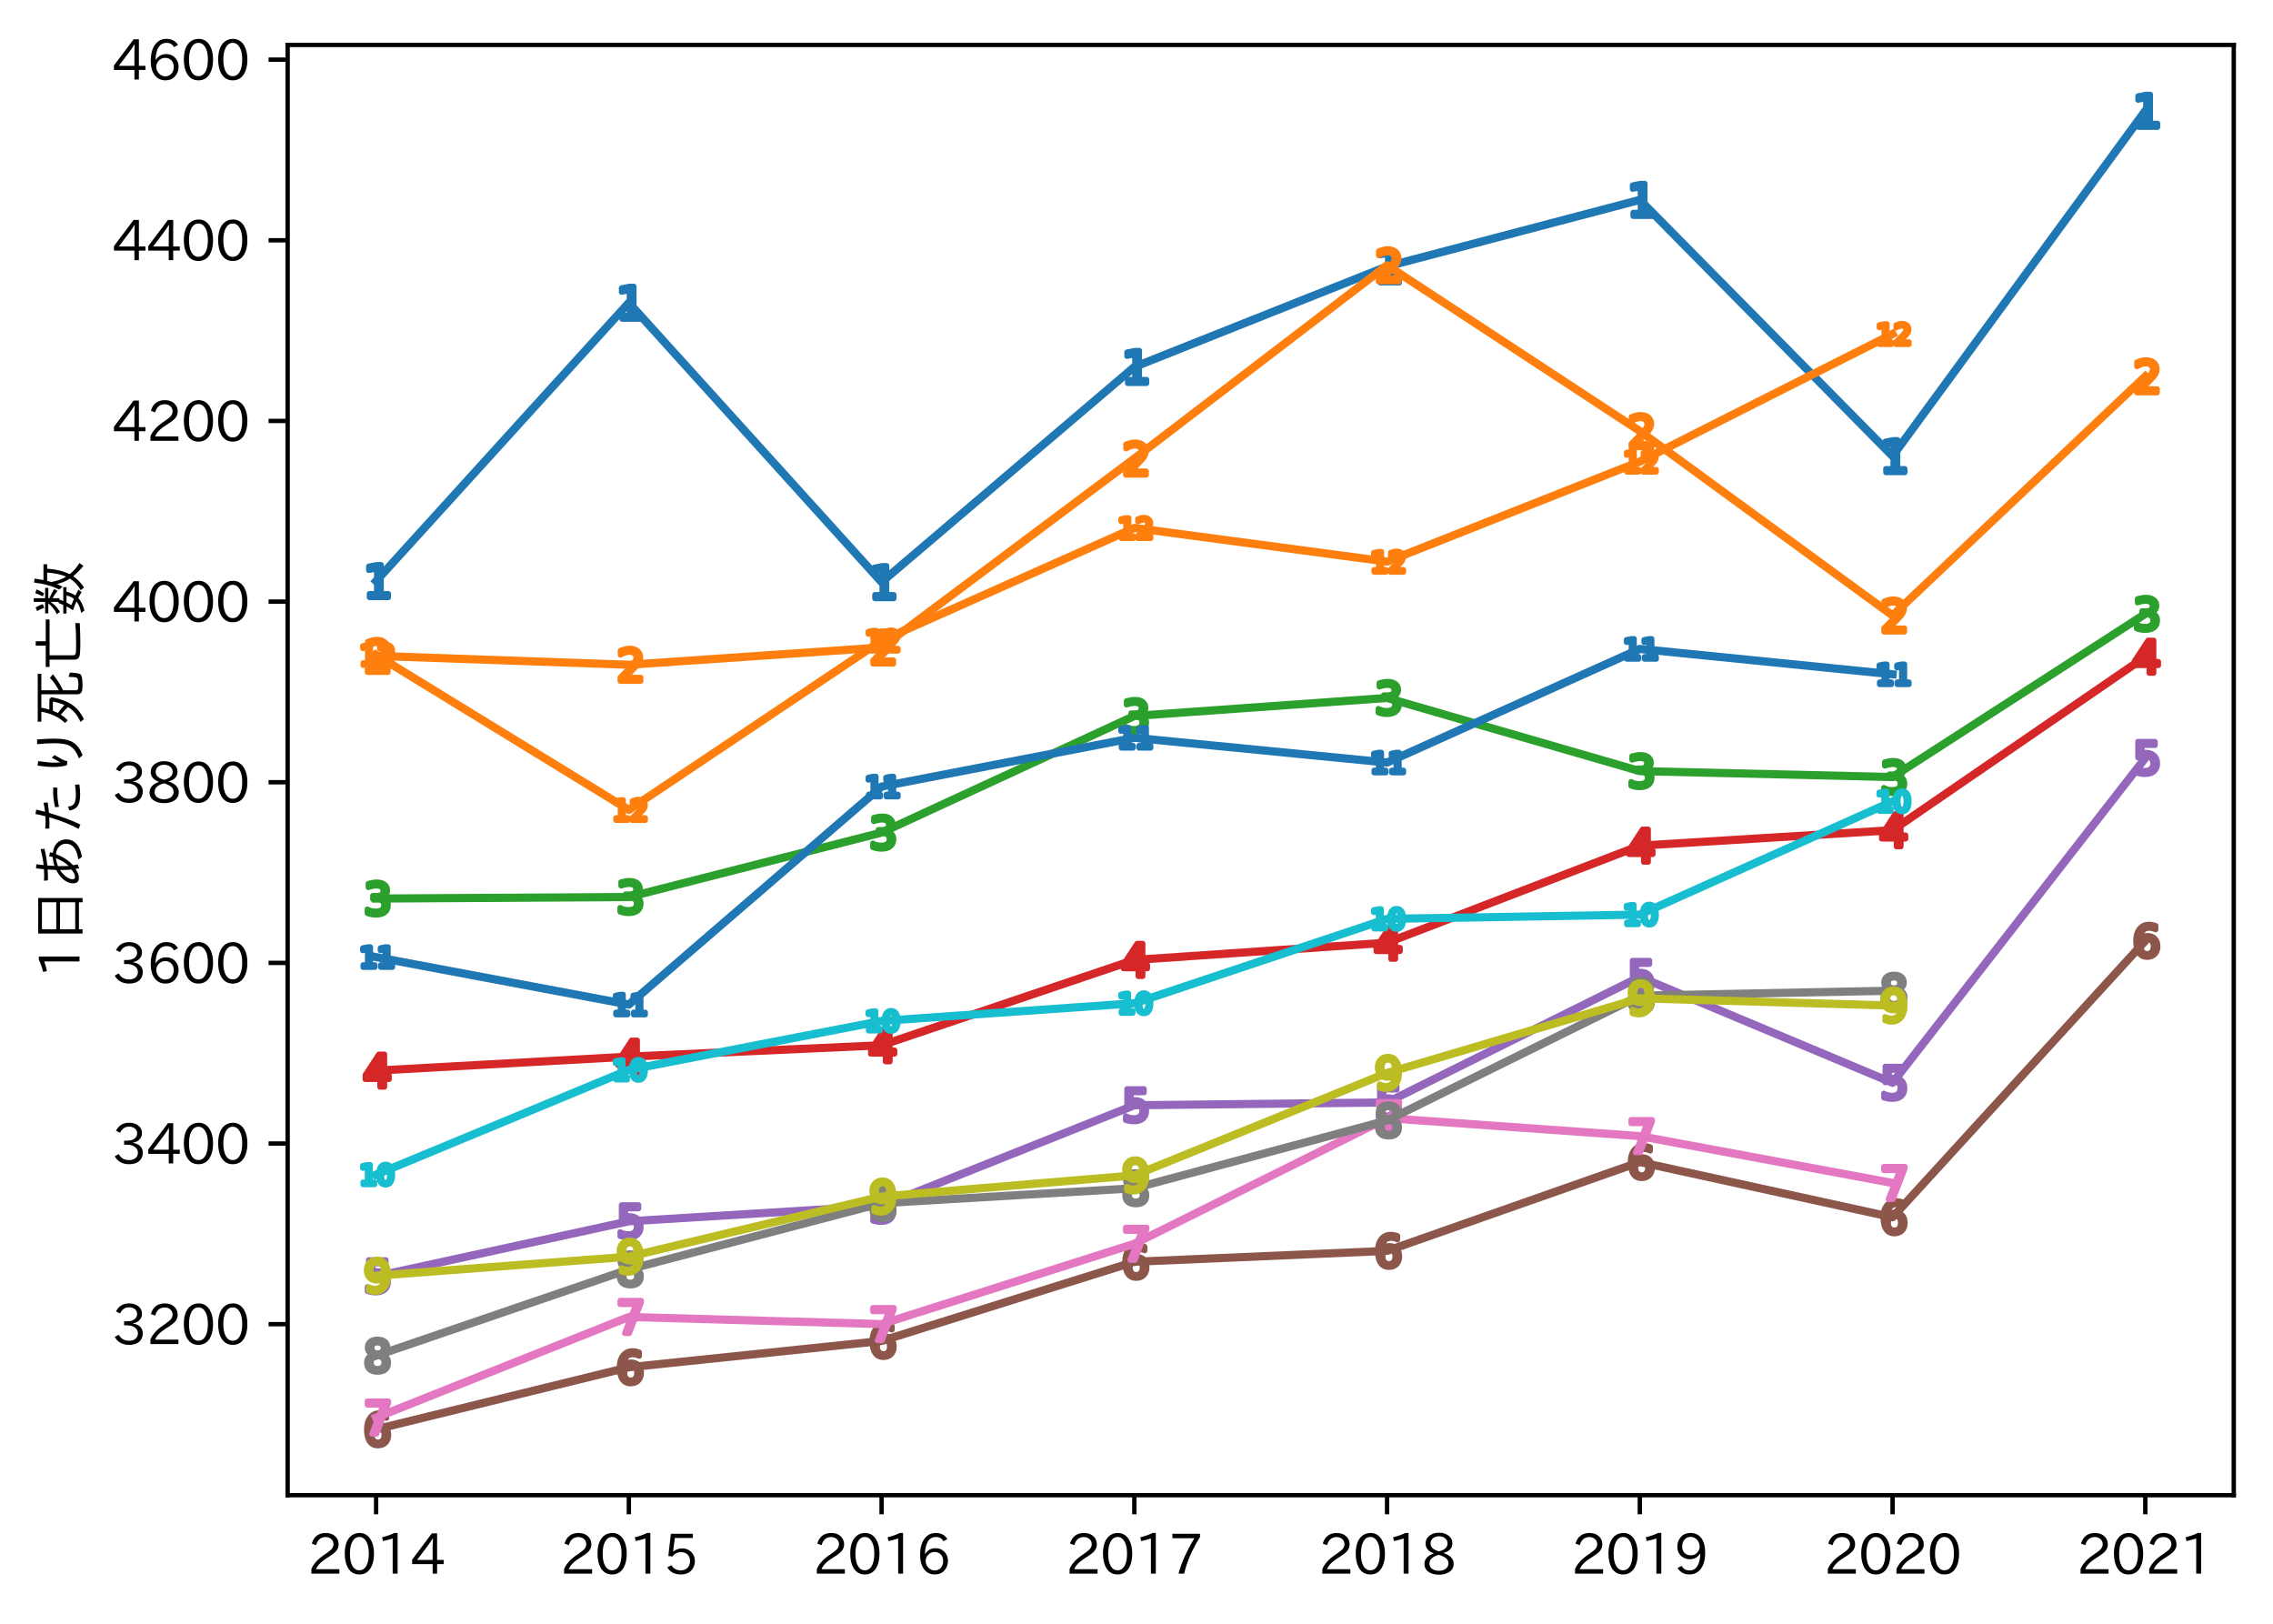 <?xml version="1.0" encoding="utf-8" standalone="no"?>
<!DOCTYPE svg PUBLIC "-//W3C//DTD SVG 1.1//EN"
  "http://www.w3.org/Graphics/SVG/1.1/DTD/svg11.dtd">
<svg height="297.94pt" version="1.1" viewBox="0 0 417.104 297.94" width="417.104pt" xmlns="http://www.w3.org/2000/svg" xmlns:xlink="http://www.w3.org/1999/xlink">
 <defs>
  <style type="text/css">*{stroke-linecap:butt;stroke-linejoin:round;}</style>
 </defs>
 <g id="figure_1">
  <g id="patch_1">
   <path d="M 0 297.94 
L 417.104 297.94 
L 417.104 0 
L 0 0 
z
" style="fill:#ffffff;"/>
  </g>
  <g id="axes_1">
   <g id="patch_2">
    <path d="M 52.784 274.349 
L 409.904 274.349 
L 409.904 8.237 
L 52.784 8.237 
z
" style="fill:#ffffff;"/>
   </g>
   <g id="matplotlib.axis_1">
    <g id="xtick_1">
     <g id="line2d_1">
      <defs>
       <path d="M 0 0 
L 0 3.5 
" id="m9c7cc13228" style="stroke:#000000;stroke-width:0.8;"/>
      </defs>
      <g>
       <use style="stroke:#000000;stroke-width:0.8;" x="69.017" xlink:href="#m9c7cc13228" y="274.349"/>
      </g>
     </g>
     <g id="text_1">
      <!-- 2014 -->
      <g transform="translate(56.42 288.84)scale(0.1 -0.1)">
       <defs>
        <path d="M 3659 63 
L 447 63 
L 447 594 
Q 825 1475 1894 2203 
L 2072 2322 
Q 2619 2697 2791 2906 
Q 2988 3153 2988 3444 
Q 2988 3772 2756 4003 
Q 2500 4259 2084 4259 
Q 1250 4259 991 3328 
L 497 3506 
Q 853 4725 2116 4725 
Q 2806 4725 3216 4316 
Q 3575 3947 3575 3425 
Q 3575 3038 3344 2722 
Q 3131 2416 2366 1938 
L 2231 1856 
Q 1256 1253 978 569 
L 3659 569 
L 3659 63 
z
" id="IPAexGothic-32" transform="scale(0.016)"/>
        <path d="M 2038 4725 
Q 2881 4725 3334 3944 
Q 3694 3325 3694 2344 
Q 3694 1372 3334 741 
Q 2888 -31 2016 -31 
Q 1147 -31 700 741 
Q 341 1372 341 2350 
Q 341 3713 1000 4334 
Q 1419 4725 2038 4725 
z
M 2016 4266 
Q 1516 4266 1228 3759 
Q 934 3247 934 2344 
Q 934 1456 1222 947 
Q 1513 447 2016 447 
Q 2619 447 2909 1153 
Q 3100 1622 3100 2375 
Q 3100 3256 2806 3759 
Q 2509 4266 2016 4266 
z
" id="IPAexGothic-30" transform="scale(0.016)"/>
        <path d="M 2463 63 
L 1900 63 
L 1900 4103 
Q 1372 3922 788 3797 
L 684 4231 
Q 1519 4441 2106 4731 
L 2463 4731 
L 2463 63 
z
" id="IPAexGothic-31" transform="scale(0.016)"/>
        <path d="M 3813 1159 
L 3059 1159 
L 3059 63 
L 2547 63 
L 2547 1159 
L 197 1159 
L 197 1672 
L 2456 4678 
L 3059 4678 
L 3059 1634 
L 3813 1634 
L 3813 1159 
z
M 2578 4109 
L 2559 4109 
Q 2278 3656 2003 3284 
L 759 1634 
L 2547 1634 
L 2547 3144 
Q 2547 3481 2578 4109 
z
" id="IPAexGothic-34" transform="scale(0.016)"/>
       </defs>
       <use xlink:href="#IPAexGothic-32"/>
       <use x="62.988" xlink:href="#IPAexGothic-30"/>
       <use x="125.977" xlink:href="#IPAexGothic-31"/>
       <use x="188.965" xlink:href="#IPAexGothic-34"/>
      </g>
     </g>
    </g>
    <g id="xtick_2">
     <g id="line2d_2">
      <g>
       <use style="stroke:#000000;stroke-width:0.8;" x="115.396" xlink:href="#m9c7cc13228" y="274.349"/>
      </g>
     </g>
     <g id="text_2">
      <!-- 2015 -->
      <g transform="translate(102.799 288.84)scale(0.1 -0.1)">
       <defs>
        <path d="M 1178 2603 
Q 1634 2963 2172 2963 
Q 2816 2963 3241 2528 
Q 3638 2113 3638 1497 
Q 3638 938 3297 513 
Q 2869 -31 2031 -31 
Q 959 -31 469 784 
L 938 1028 
Q 1309 434 2013 434 
Q 2466 434 2769 716 
Q 3081 1013 3081 1503 
Q 3081 1966 2806 2241 
Q 2519 2528 2056 2528 
Q 1406 2528 1072 2028 
L 591 2091 
L 884 4634 
L 3406 4634 
L 3406 4153 
L 1341 4153 
L 1134 2603 
L 1178 2603 
z
" id="IPAexGothic-35" transform="scale(0.016)"/>
       </defs>
       <use xlink:href="#IPAexGothic-32"/>
       <use x="62.988" xlink:href="#IPAexGothic-30"/>
       <use x="125.977" xlink:href="#IPAexGothic-31"/>
       <use x="188.965" xlink:href="#IPAexGothic-35"/>
      </g>
     </g>
    </g>
    <g id="xtick_3">
     <g id="line2d_3">
      <g>
       <use style="stroke:#000000;stroke-width:0.8;" x="161.776" xlink:href="#m9c7cc13228" y="274.349"/>
      </g>
     </g>
     <g id="text_3">
      <!-- 2016 -->
      <g transform="translate(149.179 288.84)scale(0.1 -0.1)">
       <defs>
        <path d="M 1056 2328 
Q 1509 2981 2234 2981 
Q 2906 2981 3316 2513 
Q 3675 2106 3675 1522 
Q 3675 884 3272 434 
Q 2853 -31 2178 -31 
Q 1375 -31 922 581 
Q 481 1178 481 2228 
Q 481 3425 1013 4109 
Q 1494 4725 2272 4725 
Q 3191 4725 3609 4025 
L 3150 3775 
Q 2894 4266 2300 4266 
Q 1119 4266 1031 2328 
L 1056 2328 
z
M 2141 2547 
Q 1684 2547 1384 2206 
Q 1116 1900 1116 1541 
Q 1116 1156 1353 844 
Q 1672 428 2159 428 
Q 2669 428 2941 844 
Q 3125 1128 3125 1503 
Q 3125 1944 2881 2228 
Q 2600 2547 2141 2547 
z
" id="IPAexGothic-36" transform="scale(0.016)"/>
       </defs>
       <use xlink:href="#IPAexGothic-32"/>
       <use x="62.988" xlink:href="#IPAexGothic-30"/>
       <use x="125.977" xlink:href="#IPAexGothic-31"/>
       <use x="188.965" xlink:href="#IPAexGothic-36"/>
      </g>
     </g>
    </g>
    <g id="xtick_4">
     <g id="line2d_4">
      <g>
       <use style="stroke:#000000;stroke-width:0.8;" x="208.155" xlink:href="#m9c7cc13228" y="274.349"/>
      </g>
     </g>
     <g id="text_4">
      <!-- 2017 -->
      <g transform="translate(195.558 288.84)scale(0.1 -0.1)">
       <defs>
        <path d="M 3597 4263 
Q 2238 2106 1778 63 
L 1131 63 
Q 1581 1834 2950 4128 
L 428 4128 
L 428 4634 
L 3597 4634 
L 3597 4263 
z
" id="IPAexGothic-37" transform="scale(0.016)"/>
       </defs>
       <use xlink:href="#IPAexGothic-32"/>
       <use x="62.988" xlink:href="#IPAexGothic-30"/>
       <use x="125.977" xlink:href="#IPAexGothic-31"/>
       <use x="188.965" xlink:href="#IPAexGothic-37"/>
      </g>
     </g>
    </g>
    <g id="xtick_5">
     <g id="line2d_5">
      <g>
       <use style="stroke:#000000;stroke-width:0.8;" x="254.534" xlink:href="#m9c7cc13228" y="274.349"/>
      </g>
     </g>
     <g id="text_5">
      <!-- 2018 -->
      <g transform="translate(241.937 288.84)scale(0.1 -0.1)">
       <defs>
        <path d="M 2541 2425 
Q 3700 2031 3700 1197 
Q 3700 541 3100 197 
Q 2663 -56 2016 -56 
Q 1366 -56 928 197 
Q 347 531 347 1178 
Q 347 1988 1409 2381 
L 1409 2400 
Q 481 2734 481 3509 
Q 481 4100 981 4456 
Q 1406 4756 2019 4756 
Q 2703 4756 3131 4403 
Q 3553 4069 3553 3566 
Q 3553 2706 2541 2444 
L 2541 2425 
z
M 2022 2625 
Q 2997 2856 2997 3528 
Q 2997 3916 2675 4150 
Q 2413 4347 2016 4347 
Q 1606 4347 1331 4128 
Q 1050 3897 1050 3522 
Q 1050 3150 1350 2925 
Q 1494 2809 1722 2722 
Q 1984 2616 2022 2625 
z
M 1978 2209 
Q 922 1931 922 1216 
Q 922 775 1313 556 
Q 1606 391 2009 391 
Q 2575 391 2881 697 
Q 3106 922 3106 1250 
Q 3106 1594 2794 1850 
Q 2609 1994 2350 2100 
Q 2047 2222 1978 2209 
z
" id="IPAexGothic-38" transform="scale(0.016)"/>
       </defs>
       <use xlink:href="#IPAexGothic-32"/>
       <use x="62.988" xlink:href="#IPAexGothic-30"/>
       <use x="125.977" xlink:href="#IPAexGothic-31"/>
       <use x="188.965" xlink:href="#IPAexGothic-38"/>
      </g>
     </g>
    </g>
    <g id="xtick_6">
     <g id="line2d_6">
      <g>
       <use style="stroke:#000000;stroke-width:0.8;" x="300.913" xlink:href="#m9c7cc13228" y="274.349"/>
      </g>
     </g>
     <g id="text_6">
      <!-- 2019 -->
      <g transform="translate(288.316 288.84)scale(0.1 -0.1)">
       <defs>
        <path d="M 2984 2356 
Q 2544 1716 1813 1716 
Q 1253 1716 847 2056 
Q 366 2459 366 3163 
Q 366 3813 769 4266 
Q 1181 4725 1869 4725 
Q 2800 4725 3241 3950 
Q 3559 3378 3559 2472 
Q 3559 1250 3041 588 
Q 2553 -31 1769 -31 
Q 859 -31 391 703 
L 853 953 
Q 1156 428 1753 428 
Q 2922 428 3009 2356 
L 2984 2356 
z
M 1888 4278 
Q 1450 4278 1172 3950 
Q 922 3653 922 3200 
Q 922 2741 1159 2478 
Q 1434 2163 1906 2163 
Q 2431 2163 2728 2572 
Q 2925 2847 2925 3169 
Q 2925 3553 2694 3863 
Q 2375 4278 1888 4278 
z
" id="IPAexGothic-39" transform="scale(0.016)"/>
       </defs>
       <use xlink:href="#IPAexGothic-32"/>
       <use x="62.988" xlink:href="#IPAexGothic-30"/>
       <use x="125.977" xlink:href="#IPAexGothic-31"/>
       <use x="188.965" xlink:href="#IPAexGothic-39"/>
      </g>
     </g>
    </g>
    <g id="xtick_7">
     <g id="line2d_7">
      <g>
       <use style="stroke:#000000;stroke-width:0.8;" x="347.292" xlink:href="#m9c7cc13228" y="274.349"/>
      </g>
     </g>
     <g id="text_7">
      <!-- 2020 -->
      <g transform="translate(334.696 288.84)scale(0.1 -0.1)">
       <use xlink:href="#IPAexGothic-32"/>
       <use x="62.988" xlink:href="#IPAexGothic-30"/>
       <use x="125.977" xlink:href="#IPAexGothic-32"/>
       <use x="188.965" xlink:href="#IPAexGothic-30"/>
      </g>
     </g>
    </g>
    <g id="xtick_8">
     <g id="line2d_8">
      <g>
       <use style="stroke:#000000;stroke-width:0.8;" x="393.672" xlink:href="#m9c7cc13228" y="274.349"/>
      </g>
     </g>
     <g id="text_8">
      <!-- 2021 -->
      <g transform="translate(381.075 288.84)scale(0.1 -0.1)">
       <use xlink:href="#IPAexGothic-32"/>
       <use x="62.988" xlink:href="#IPAexGothic-30"/>
       <use x="125.977" xlink:href="#IPAexGothic-32"/>
       <use x="188.965" xlink:href="#IPAexGothic-31"/>
      </g>
     </g>
    </g>
   </g>
   <g id="matplotlib.axis_2">
    <g id="ytick_1">
     <g id="line2d_9">
      <defs>
       <path d="M 0 0 
L -3.5 0 
" id="m4640b9fcc4" style="stroke:#000000;stroke-width:0.8;"/>
      </defs>
      <g>
       <use style="stroke:#000000;stroke-width:0.8;" x="52.784" xlink:href="#m4640b9fcc4" y="242.968"/>
      </g>
     </g>
     <g id="text_9">
      <!-- 3200 -->
      <g transform="translate(20.591 246.713)scale(0.1 -0.1)">
       <defs>
        <path d="M 2381 2419 
Q 3506 2216 3506 1278 
Q 3506 716 3128 356 
Q 2709 -31 1944 -31 
Q 797 -31 288 881 
L 756 1131 
Q 1109 441 1938 441 
Q 2425 441 2694 691 
Q 2950 928 2950 1291 
Q 2950 1719 2566 1978 
Q 2216 2213 1644 2213 
L 1363 2213 
L 1363 2669 
L 1656 2669 
Q 2231 2669 2534 2888 
Q 2859 3119 2859 3509 
Q 2859 3934 2494 4138 
Q 2259 4278 1931 4278 
Q 1238 4278 903 3578 
L 434 3803 
Q 897 4725 1938 4725 
Q 2597 4725 3006 4394 
Q 3416 4069 3416 3534 
Q 3416 3028 3019 2706 
Q 2763 2500 2381 2444 
L 2381 2419 
z
" id="IPAexGothic-33" transform="scale(0.016)"/>
       </defs>
       <use xlink:href="#IPAexGothic-33"/>
       <use x="62.988" xlink:href="#IPAexGothic-32"/>
       <use x="125.977" xlink:href="#IPAexGothic-30"/>
       <use x="188.965" xlink:href="#IPAexGothic-30"/>
      </g>
     </g>
    </g>
    <g id="ytick_2">
     <g id="line2d_10">
      <g>
       <use style="stroke:#000000;stroke-width:0.8;" x="52.784" xlink:href="#m4640b9fcc4" y="209.822"/>
      </g>
     </g>
     <g id="text_10">
      <!-- 3400 -->
      <g transform="translate(20.591 213.567)scale(0.1 -0.1)">
       <use xlink:href="#IPAexGothic-33"/>
       <use x="62.988" xlink:href="#IPAexGothic-34"/>
       <use x="125.977" xlink:href="#IPAexGothic-30"/>
       <use x="188.965" xlink:href="#IPAexGothic-30"/>
      </g>
     </g>
    </g>
    <g id="ytick_3">
     <g id="line2d_11">
      <g>
       <use style="stroke:#000000;stroke-width:0.8;" x="52.784" xlink:href="#m4640b9fcc4" y="176.676"/>
      </g>
     </g>
     <g id="text_11">
      <!-- 3600 -->
      <g transform="translate(20.591 180.421)scale(0.1 -0.1)">
       <use xlink:href="#IPAexGothic-33"/>
       <use x="62.988" xlink:href="#IPAexGothic-36"/>
       <use x="125.977" xlink:href="#IPAexGothic-30"/>
       <use x="188.965" xlink:href="#IPAexGothic-30"/>
      </g>
     </g>
    </g>
    <g id="ytick_4">
     <g id="line2d_12">
      <g>
       <use style="stroke:#000000;stroke-width:0.8;" x="52.784" xlink:href="#m4640b9fcc4" y="143.53"/>
      </g>
     </g>
     <g id="text_12">
      <!-- 3800 -->
      <g transform="translate(20.591 147.275)scale(0.1 -0.1)">
       <use xlink:href="#IPAexGothic-33"/>
       <use x="62.988" xlink:href="#IPAexGothic-38"/>
       <use x="125.977" xlink:href="#IPAexGothic-30"/>
       <use x="188.965" xlink:href="#IPAexGothic-30"/>
      </g>
     </g>
    </g>
    <g id="ytick_5">
     <g id="line2d_13">
      <g>
       <use style="stroke:#000000;stroke-width:0.8;" x="52.784" xlink:href="#m4640b9fcc4" y="110.383"/>
      </g>
     </g>
     <g id="text_13">
      <!-- 4000 -->
      <g transform="translate(20.591 114.129)scale(0.1 -0.1)">
       <use xlink:href="#IPAexGothic-34"/>
       <use x="62.988" xlink:href="#IPAexGothic-30"/>
       <use x="125.977" xlink:href="#IPAexGothic-30"/>
       <use x="188.965" xlink:href="#IPAexGothic-30"/>
      </g>
     </g>
    </g>
    <g id="ytick_6">
     <g id="line2d_14">
      <g>
       <use style="stroke:#000000;stroke-width:0.8;" x="52.784" xlink:href="#m4640b9fcc4" y="77.237"/>
      </g>
     </g>
     <g id="text_14">
      <!-- 4200 -->
      <g transform="translate(20.591 80.983)scale(0.1 -0.1)">
       <use xlink:href="#IPAexGothic-34"/>
       <use x="62.988" xlink:href="#IPAexGothic-32"/>
       <use x="125.977" xlink:href="#IPAexGothic-30"/>
       <use x="188.965" xlink:href="#IPAexGothic-30"/>
      </g>
     </g>
    </g>
    <g id="ytick_7">
     <g id="line2d_15">
      <g>
       <use style="stroke:#000000;stroke-width:0.8;" x="52.784" xlink:href="#m4640b9fcc4" y="44.091"/>
      </g>
     </g>
     <g id="text_15">
      <!-- 4400 -->
      <g transform="translate(20.591 47.837)scale(0.1 -0.1)">
       <use xlink:href="#IPAexGothic-34"/>
       <use x="62.988" xlink:href="#IPAexGothic-34"/>
       <use x="125.977" xlink:href="#IPAexGothic-30"/>
       <use x="188.965" xlink:href="#IPAexGothic-30"/>
      </g>
     </g>
    </g>
    <g id="ytick_8">
     <g id="line2d_16">
      <g>
       <use style="stroke:#000000;stroke-width:0.8;" x="52.784" xlink:href="#m4640b9fcc4" y="10.945"/>
      </g>
     </g>
     <g id="text_16">
      <!-- 4600 -->
      <g transform="translate(20.591 14.691)scale(0.1 -0.1)">
       <use xlink:href="#IPAexGothic-34"/>
       <use x="62.988" xlink:href="#IPAexGothic-36"/>
       <use x="125.977" xlink:href="#IPAexGothic-30"/>
       <use x="188.965" xlink:href="#IPAexGothic-30"/>
      </g>
     </g>
    </g>
    <g id="text_17">
     <!-- 1日あたり死亡数 -->
     <g transform="translate(14.691 179.442)rotate(-90)scale(0.1 -0.1)">
      <defs>
       <path d="M 5231 4800 
L 5231 -288 
L 4744 -288 
L 4744 128 
L 1647 128 
L 1647 -288 
L 1159 -288 
L 1159 4800 
L 5231 4800 
z
M 1647 4372 
L 1647 2731 
L 4744 2731 
L 4744 4372 
L 1647 4372 
z
M 1647 2297 
L 1647 556 
L 4744 556 
L 4744 2297 
L 1647 2297 
z
" id="IPAexGothic-65e5" transform="scale(0.016)"/>
       <path d="M 966 4134 
Q 1228 4116 1550 4116 
Q 1934 4116 2284 4141 
Q 2297 4247 2319 4453 
Q 2369 4872 2381 5050 
L 2853 5019 
Q 2794 4547 2759 4178 
Q 3672 4275 4581 4525 
L 4634 4084 
Q 3750 3863 2713 3756 
Q 2675 3378 2663 2931 
Q 3088 3084 3669 3138 
Q 3738 3325 3763 3547 
L 4238 3438 
Q 4188 3219 4153 3128 
Q 4797 3041 5166 2741 
Q 5703 2297 5703 1581 
Q 5703 794 5056 300 
Q 4559 -84 3681 -213 
L 3406 213 
Q 4169 297 4622 594 
Q 5203 969 5203 1588 
Q 5203 2216 4672 2553 
Q 4413 2725 4025 2772 
Q 3550 1556 2747 800 
Q 2766 584 2847 275 
L 2388 103 
Q 2369 191 2316 525 
Q 1756 128 1300 128 
Q 666 128 666 794 
Q 666 1244 950 1691 
Q 1216 2100 1678 2425 
Q 1834 2541 2194 2731 
Q 2206 3159 2253 3719 
Q 1772 3681 1338 3681 
Q 1106 3681 1006 3688 
L 966 4134 
z
M 2188 2291 
Q 1966 2169 1703 1913 
Q 1431 1650 1272 1353 
Q 1144 1109 1134 922 
Q 1119 575 1384 575 
Q 1788 575 2247 997 
Q 2197 1497 2188 2291 
z
M 3553 2772 
Q 3038 2700 2638 2534 
Q 2638 1734 2663 1300 
Q 3231 1931 3553 2772 
z
" id="IPAexGothic-3042" transform="scale(0.016)"/>
       <path d="M 684 3994 
Q 1138 3953 1556 3953 
Q 1797 3953 2106 3975 
Q 2266 4594 2369 5113 
L 2875 5025 
Q 2806 4731 2619 4013 
Q 3209 4084 3656 4191 
L 3688 3719 
Q 3109 3613 2497 3566 
Q 1822 1294 1153 -44 
L 653 172 
Q 1406 1500 1991 3531 
Q 1634 3513 1256 3513 
Q 1106 3513 697 3525 
L 684 3994 
z
M 5753 78 
Q 5059 -13 4597 -13 
Q 3619 -13 3206 334 
Q 2866 625 2766 1222 
L 3213 1388 
Q 3247 1069 3347 903 
Q 3425 775 3578 672 
Q 3866 481 4556 481 
Q 5009 481 5728 575 
L 5753 78 
z
M 3144 2859 
Q 4216 3147 5409 3072 
L 5381 2597 
L 5356 2597 
Q 4263 2663 3194 2419 
L 3144 2859 
z
" id="IPAexGothic-305f" transform="scale(0.016)"/>
       <path d="M 2878 2925 
Q 2503 2294 2372 2041 
Q 2222 1750 2163 1459 
L 1716 1503 
Q 1509 2131 1509 3091 
Q 1509 3744 1663 4872 
L 2181 4806 
Q 2003 3541 2003 3016 
Q 2003 2613 2028 2259 
Q 2109 2413 2313 2766 
Q 2484 3063 2578 3238 
L 2878 2925 
z
M 2488 128 
Q 3534 503 3928 1184 
Q 4234 1713 4234 2975 
Q 4234 3872 4122 4928 
L 4666 4928 
Q 4759 3794 4759 2975 
Q 4759 1516 4356 844 
Q 3913 103 2853 -288 
L 2488 128 
z
" id="IPAexGothic-308a" transform="scale(0.016)"/>
       <path d="M 2134 1381 
Q 1691 1863 1256 2200 
Q 997 1788 616 1406 
L 309 1713 
Q 1325 2825 1584 4403 
L 1591 4441 
L 456 4441 
L 456 4856 
L 5947 4856 
L 5947 4441 
L 4053 4441 
L 4053 2431 
Q 4888 2881 5478 3456 
L 5894 3116 
Q 5109 2469 4053 1950 
L 4053 516 
Q 4053 275 4238 225 
Q 4378 194 4684 194 
Q 5428 194 5506 397 
Q 5575 591 5594 1325 
L 6088 1163 
Q 6050 141 5869 -56 
Q 5666 -281 4628 -281 
Q 4063 -281 3841 -166 
Q 3594 -41 3594 356 
L 3594 4441 
L 2050 4441 
Q 2041 4400 2031 4300 
Q 1978 4000 1838 3519 
L 3003 3519 
L 3266 3322 
Q 3028 1938 2472 1028 
Q 1906 119 738 -438 
L 419 -47 
Q 1541 413 2134 1381 
z
M 2356 1797 
Q 2647 2425 2759 3116 
L 1703 3116 
Q 1603 2844 1450 2534 
Q 1966 2188 2356 1797 
z
" id="IPAexGothic-6b7b" transform="scale(0.016)"/>
       <path d="M 1813 3497 
L 1813 819 
Q 1813 538 2056 488 
Q 2269 450 3194 450 
Q 4369 450 5506 544 
L 5506 38 
Q 4391 -31 3259 -31 
Q 2013 -31 1697 72 
Q 1319 197 1319 647 
L 1319 3497 
L 481 3497 
L 481 3938 
L 2925 3938 
L 2925 5084 
L 3431 5084 
L 3431 3938 
L 5922 3938 
L 5922 3497 
L 1813 3497 
z
" id="IPAexGothic-4ea1" transform="scale(0.016)"/>
       <path d="M 2847 1553 
Q 2741 1006 2425 534 
Q 2625 441 3091 203 
L 2809 -188 
Q 2541 0 2144 209 
Q 1569 -291 703 -500 
L 422 -125 
Q 1263 19 1747 406 
Q 1222 650 734 816 
Q 975 1172 1147 1503 
L 1172 1553 
L 359 1553 
L 359 1925 
L 1344 1925 
Q 1406 2066 1569 2475 
L 1691 2450 
L 1691 3372 
Q 1250 2738 550 2303 
L 275 2663 
Q 1019 3013 1528 3641 
L 378 3641 
L 378 4006 
L 1691 4006 
L 1691 5313 
L 2113 5313 
L 2113 4006 
L 3297 4006 
L 3297 3641 
L 2113 3641 
L 2113 3513 
Q 2659 3291 3175 2963 
L 2956 2584 
Q 2553 2922 2113 3159 
L 2113 2372 
L 1966 2372 
Q 1928 2288 1872 2141 
Q 1806 1975 1784 1925 
L 3378 1925 
L 3378 1553 
L 2847 1553 
z
M 2419 1553 
L 1613 1553 
Q 1478 1269 1313 997 
Q 1559 909 2047 703 
Q 2313 1047 2419 1553 
z
M 4363 1163 
Q 3953 1781 3738 2638 
Q 3575 2281 3428 2016 
L 3103 2406 
Q 3675 3444 3916 5291 
L 4363 5200 
Q 4284 4666 4197 4197 
L 6009 4197 
L 6009 3775 
L 5503 3775 
Q 5397 2275 4869 1191 
Q 5419 503 6144 75 
L 5822 -378 
Q 5188 106 4631 788 
Q 4113 34 3341 -463 
L 3031 -78 
Q 3888 406 4363 1163 
z
M 4588 1594 
Q 4938 2388 5059 3775 
L 4100 3775 
Q 4041 3519 3972 3288 
Q 3981 3250 3991 3194 
Q 4175 2256 4588 1594 
z
M 1003 4116 
Q 878 4544 638 4934 
L 1053 5094 
Q 1247 4788 1438 4269 
L 1003 4116 
z
M 2316 4269 
Q 2550 4688 2688 5131 
L 3128 4997 
Q 2966 4588 2675 4128 
L 2316 4269 
z
" id="IPAexGothic-6570" transform="scale(0.016)"/>
      </defs>
      <use xlink:href="#IPAexGothic-31"/>
      <use x="62.988" xlink:href="#IPAexGothic-65e5"/>
      <use x="162.988" xlink:href="#IPAexGothic-3042"/>
      <use x="262.988" xlink:href="#IPAexGothic-305f"/>
      <use x="362.988" xlink:href="#IPAexGothic-308a"/>
      <use x="462.988" xlink:href="#IPAexGothic-6b7b"/>
      <use x="562.988" xlink:href="#IPAexGothic-4ea1"/>
      <use x="662.988" xlink:href="#IPAexGothic-6570"/>
     </g>
    </g>
   </g>
   <g id="line2d_17">
    <path clip-path="url(#p4378dac2be)" d="M 69.017 106.614 
L 115.396 55.553 
L 161.776 106.812 
L 208.155 67.331 
L 254.534 48.882 
L 300.913 36.676 
L 347.292 83.69 
L 393.672 20.333 
" style="fill:none;stroke:#1f77b4;stroke-linecap:square;stroke-width:1.5;"/>
    <defs>
     <path d="M -1.217 2.317 
L 0.109 2.317 
L 0.109 -2.261 
L -1.334 -1.971 
L -1.334 -2.711 
L 0.101 -3 
L 0.912 -3 
L 0.912 2.317 
L 2.238 2.317 
L 2.238 3 
L -1.217 3 
L -1.217 2.317 
z
" id="mbe3f61aaca" style="stroke:#1f77b4;"/>
    </defs>
    <g clip-path="url(#p4378dac2be)">
     <use style="fill:#1f77b4;stroke:#1f77b4;" x="69.017" xlink:href="#mbe3f61aaca" y="106.614"/>
     <use style="fill:#1f77b4;stroke:#1f77b4;" x="115.396" xlink:href="#mbe3f61aaca" y="55.553"/>
     <use style="fill:#1f77b4;stroke:#1f77b4;" x="161.776" xlink:href="#mbe3f61aaca" y="106.812"/>
     <use style="fill:#1f77b4;stroke:#1f77b4;" x="208.155" xlink:href="#mbe3f61aaca" y="67.331"/>
     <use style="fill:#1f77b4;stroke:#1f77b4;" x="254.534" xlink:href="#mbe3f61aaca" y="48.882"/>
     <use style="fill:#1f77b4;stroke:#1f77b4;" x="300.913" xlink:href="#mbe3f61aaca" y="36.676"/>
     <use style="fill:#1f77b4;stroke:#1f77b4;" x="347.292" xlink:href="#mbe3f61aaca" y="83.69"/>
     <use style="fill:#1f77b4;stroke:#1f77b4;" x="393.672" xlink:href="#mbe3f61aaca" y="20.333"/>
    </g>
   </g>
   <g id="line2d_18">
    <path clip-path="url(#p4378dac2be)" d="M 69.017 120.345 
L 115.396 121.973 
L 161.776 118.801 
L 208.155 84.133 
L 254.534 48.679 
L 300.913 79.096 
L 347.292 112.932 
L 393.672 69.046 
" style="fill:none;stroke:#ff7f0e;stroke-linecap:square;stroke-width:1.5;"/>
    <defs>
     <path d="M -0.616 2.329 
L 2.167 2.329 
L 2.167 3 
L -1.575 3 
L -1.575 2.329 
Q -1.121 1.859 -0.338 1.069 
Q 0.447 0.277 0.647 0.047 
Q 1.03 -0.383 1.182 -0.681 
Q 1.335 -0.979 1.335 -1.267 
Q 1.335 -1.737 1.005 -2.032 
Q 0.675 -2.329 0.146 -2.329 
Q -0.229 -2.329 -0.646 -2.199 
Q -1.062 -2.069 -1.535 -1.804 
L -1.535 -2.61 
Q -1.054 -2.803 -0.636 -2.901 
Q -0.217 -3 0.131 -3 
Q 1.047 -3 1.591 -2.541 
Q 2.135 -2.084 2.135 -1.319 
Q 2.135 -0.955 1.999 -0.629 
Q 1.864 -0.304 1.504 0.138 
Q 1.405 0.253 0.876 0.8 
Q 0.348 1.347 -0.616 2.329 
z
" id="mc1fe550bf6" style="stroke:#ff7f0e;"/>
    </defs>
    <g clip-path="url(#p4378dac2be)">
     <use style="fill:#ff7f0e;stroke:#ff7f0e;" x="69.017" xlink:href="#mc1fe550bf6" y="120.345"/>
     <use style="fill:#ff7f0e;stroke:#ff7f0e;" x="115.396" xlink:href="#mc1fe550bf6" y="121.973"/>
     <use style="fill:#ff7f0e;stroke:#ff7f0e;" x="161.776" xlink:href="#mc1fe550bf6" y="118.801"/>
     <use style="fill:#ff7f0e;stroke:#ff7f0e;" x="208.155" xlink:href="#mc1fe550bf6" y="84.133"/>
     <use style="fill:#ff7f0e;stroke:#ff7f0e;" x="254.534" xlink:href="#mc1fe550bf6" y="48.679"/>
     <use style="fill:#ff7f0e;stroke:#ff7f0e;" x="300.913" xlink:href="#mc1fe550bf6" y="79.096"/>
     <use style="fill:#ff7f0e;stroke:#ff7f0e;" x="347.292" xlink:href="#mc1fe550bf6" y="112.932"/>
     <use style="fill:#ff7f0e;stroke:#ff7f0e;" x="393.672" xlink:href="#mc1fe550bf6" y="69.046"/>
    </g>
   </g>
   <g id="line2d_19">
    <path clip-path="url(#p4378dac2be)" d="M 69.017 164.871 
L 115.396 164.593 
L 161.776 152.768 
L 208.155 131.367 
L 254.534 128.063 
L 300.913 141.487 
L 347.292 142.573 
L 393.672 112.634 
" style="fill:none;stroke:#2ca02c;stroke-linecap:square;stroke-width:1.5;"/>
    <defs>
     <path d="M 1.013 -0.231 
Q 1.575 -0.111 1.889 0.27 
Q 2.206 0.649 2.206 1.207 
Q 2.206 2.062 1.617 2.532 
Q 1.028 3 -0.056 3 
Q -0.42 3 -0.805 2.928 
Q -1.19 2.856 -1.601 2.712 
L -1.601 1.958 
Q -1.276 2.147 -0.889 2.244 
Q -0.501 2.341 -0.079 2.341 
Q 0.656 2.341 1.042 2.051 
Q 1.427 1.761 1.427 1.207 
Q 1.427 0.695 1.069 0.407 
Q 0.711 0.118 0.073 0.118 
L -0.602 0.118 
L -0.602 -0.525 
L 0.103 -0.525 
Q 0.68 -0.525 0.986 -0.755 
Q 1.292 -0.986 1.292 -1.42 
Q 1.292 -1.865 0.976 -2.103 
Q 0.661 -2.342 0.073 -2.342 
Q -0.25 -2.342 -0.618 -2.271 
Q -0.986 -2.202 -1.427 -2.056 
L -1.427 -2.752 
Q -0.981 -2.876 -0.592 -2.938 
Q -0.203 -3 0.142 -3 
Q 1.033 -3 1.551 -2.595 
Q 2.07 -2.191 2.07 -1.502 
Q 2.07 -1.021 1.795 -0.69 
Q 1.52 -0.359 1.013 -0.231 
z
" id="m45f95bff9f" style="stroke:#2ca02c;"/>
    </defs>
    <g clip-path="url(#p4378dac2be)">
     <use style="fill:#2ca02c;stroke:#2ca02c;" x="69.017" xlink:href="#m45f95bff9f" y="164.871"/>
     <use style="fill:#2ca02c;stroke:#2ca02c;" x="115.396" xlink:href="#m45f95bff9f" y="164.593"/>
     <use style="fill:#2ca02c;stroke:#2ca02c;" x="161.776" xlink:href="#m45f95bff9f" y="152.768"/>
     <use style="fill:#2ca02c;stroke:#2ca02c;" x="208.155" xlink:href="#m45f95bff9f" y="131.367"/>
     <use style="fill:#2ca02c;stroke:#2ca02c;" x="254.534" xlink:href="#m45f95bff9f" y="128.063"/>
     <use style="fill:#2ca02c;stroke:#2ca02c;" x="300.913" xlink:href="#m45f95bff9f" y="141.487"/>
     <use style="fill:#2ca02c;stroke:#2ca02c;" x="347.292" xlink:href="#m45f95bff9f" y="142.573"/>
     <use style="fill:#2ca02c;stroke:#2ca02c;" x="393.672" xlink:href="#m45f95bff9f" y="112.634"/>
    </g>
   </g>
   <g id="line2d_20">
    <path clip-path="url(#p4378dac2be)" d="M 69.017 196.442 
L 115.396 193.878 
L 161.776 191.79 
L 208.155 176.129 
L 254.534 172.974 
L 300.913 155.164 
L 347.292 152.33 
L 393.672 120.499 
" style="fill:none;stroke:#d62728;stroke-linecap:square;stroke-width:1.5;"/>
    <defs>
     <path d="M 0.723 -2.293 
L -1.326 0.91 
L 0.723 0.91 
L 0.723 -2.293 
z
M 0.51 -3 
L 1.531 -3 
L 1.531 0.91 
L 2.387 0.91 
L 2.387 1.586 
L 1.531 1.586 
L 1.531 3 
L 0.723 3 
L 0.723 1.586 
L -1.985 1.586 
L -1.985 0.802 
L 0.51 -3 
z
" id="m650857398e" style="stroke:#d62728;"/>
    </defs>
    <g clip-path="url(#p4378dac2be)">
     <use style="fill:#d62728;stroke:#d62728;" x="69.017" xlink:href="#m650857398e" y="196.442"/>
     <use style="fill:#d62728;stroke:#d62728;" x="115.396" xlink:href="#m650857398e" y="193.878"/>
     <use style="fill:#d62728;stroke:#d62728;" x="161.776" xlink:href="#m650857398e" y="191.79"/>
     <use style="fill:#d62728;stroke:#d62728;" x="208.155" xlink:href="#m650857398e" y="176.129"/>
     <use style="fill:#d62728;stroke:#d62728;" x="254.534" xlink:href="#m650857398e" y="172.974"/>
     <use style="fill:#d62728;stroke:#d62728;" x="300.913" xlink:href="#m650857398e" y="155.164"/>
     <use style="fill:#d62728;stroke:#d62728;" x="347.292" xlink:href="#m650857398e" y="152.33"/>
     <use style="fill:#d62728;stroke:#d62728;" x="393.672" xlink:href="#m650857398e" y="120.499"/>
    </g>
   </g>
   <g id="line2d_21">
    <path clip-path="url(#p4378dac2be)" d="M 69.017 234.184 
L 115.396 224.09 
L 161.776 221.257 
L 208.155 202.797 
L 254.534 202.284 
L 300.913 179.247 
L 347.292 198.68 
L 393.672 139.071 
" style="fill:none;stroke:#9467bd;stroke-linecap:square;stroke-width:1.5;"/>
    <defs>
     <path d="M -1.344 -3 
L 1.782 -3 
L 1.782 -2.329 
L -0.615 -2.329 
L -0.615 -0.887 
Q -0.442 -0.947 -0.269 -0.976 
Q -0.095 -1.005 0.079 -1.005 
Q 1.064 -1.005 1.639 -0.465 
Q 2.215 0.075 2.215 0.997 
Q 2.215 1.947 1.624 2.474 
Q 1.032 3 -0.044 3 
Q -0.414 3 -0.799 2.937 
Q -1.182 2.874 -1.592 2.748 
L -1.592 1.947 
Q -1.238 2.14 -0.86 2.234 
Q -0.481 2.329 -0.06 2.329 
Q 0.622 2.329 1.02 1.971 
Q 1.418 1.613 1.418 0.997 
Q 1.418 0.383 1.02 0.025 
Q 0.622 -0.335 -0.06 -0.335 
Q -0.379 -0.335 -0.697 -0.264 
Q -1.013 -0.194 -1.344 -0.044 
L -1.344 -3 
z
" id="m45ee1f6893" style="stroke:#9467bd;"/>
    </defs>
    <g clip-path="url(#p4378dac2be)">
     <use style="fill:#9467bd;stroke:#9467bd;" x="69.017" xlink:href="#m45ee1f6893" y="234.184"/>
     <use style="fill:#9467bd;stroke:#9467bd;" x="115.396" xlink:href="#m45ee1f6893" y="224.09"/>
     <use style="fill:#9467bd;stroke:#9467bd;" x="161.776" xlink:href="#m45ee1f6893" y="221.257"/>
     <use style="fill:#9467bd;stroke:#9467bd;" x="208.155" xlink:href="#m45ee1f6893" y="202.797"/>
     <use style="fill:#9467bd;stroke:#9467bd;" x="254.534" xlink:href="#m45ee1f6893" y="202.284"/>
     <use style="fill:#9467bd;stroke:#9467bd;" x="300.913" xlink:href="#m45ee1f6893" y="179.247"/>
     <use style="fill:#9467bd;stroke:#9467bd;" x="347.292" xlink:href="#m45ee1f6893" y="198.68"/>
     <use style="fill:#9467bd;stroke:#9467bd;" x="393.672" xlink:href="#m45ee1f6893" y="139.071"/>
    </g>
   </g>
   <g id="line2d_22">
    <path clip-path="url(#p4378dac2be)" d="M 69.017 262.253 
L 115.396 250.873 
L 161.776 246.045 
L 208.155 231.516 
L 254.534 229.516 
L 300.913 213.214 
L 347.292 223.351 
L 393.672 172.621 
" style="fill:none;stroke:#8c564b;stroke-linecap:square;stroke-width:1.5;"/>
    <defs>
     <path d="M 0.345 -0.315 
Q -0.182 -0.315 -0.49 0.045 
Q -0.798 0.405 -0.798 1.032 
Q -0.798 1.655 -0.49 2.018 
Q -0.182 2.38 0.345 2.38 
Q 0.872 2.38 1.179 2.018 
Q 1.487 1.655 1.487 1.032 
Q 1.487 0.405 1.179 0.045 
Q 0.872 -0.315 0.345 -0.315 
z
M 1.898 -2.768 
L 1.898 -2.056 
Q 1.603 -2.194 1.303 -2.268 
Q 1.003 -2.342 0.708 -2.342 
Q -0.066 -2.342 -0.475 -1.819 
Q -0.883 -1.296 -0.941 -0.239 
Q -0.713 -0.576 -0.369 -0.755 
Q -0.023 -0.935 0.391 -0.935 
Q 1.262 -0.935 1.768 -0.406 
Q 2.274 0.122 2.274 1.032 
Q 2.274 1.923 1.747 2.462 
Q 1.22 3 0.345 3 
Q -0.659 3 -1.189 2.232 
Q -1.72 1.462 -1.72 0.002 
Q -1.72 -1.369 -1.069 -2.184 
Q -0.418 -3 0.677 -3 
Q 0.972 -3 1.272 -2.942 
Q 1.572 -2.883 1.898 -2.768 
z
" id="mf6290ee5ad" style="stroke:#8c564b;"/>
    </defs>
    <g clip-path="url(#p4378dac2be)">
     <use style="fill:#8c564b;stroke:#8c564b;" x="69.017" xlink:href="#mf6290ee5ad" y="262.253"/>
     <use style="fill:#8c564b;stroke:#8c564b;" x="115.396" xlink:href="#mf6290ee5ad" y="250.873"/>
     <use style="fill:#8c564b;stroke:#8c564b;" x="161.776" xlink:href="#mf6290ee5ad" y="246.045"/>
     <use style="fill:#8c564b;stroke:#8c564b;" x="208.155" xlink:href="#mf6290ee5ad" y="231.516"/>
     <use style="fill:#8c564b;stroke:#8c564b;" x="254.534" xlink:href="#mf6290ee5ad" y="229.516"/>
     <use style="fill:#8c564b;stroke:#8c564b;" x="300.913" xlink:href="#mf6290ee5ad" y="213.214"/>
     <use style="fill:#8c564b;stroke:#8c564b;" x="347.292" xlink:href="#mf6290ee5ad" y="223.351"/>
     <use style="fill:#8c564b;stroke:#8c564b;" x="393.672" xlink:href="#mf6290ee5ad" y="172.621"/>
    </g>
   </g>
   <g id="line2d_23">
    <path clip-path="url(#p4378dac2be)" d="M 69.017 260.102 
L 115.396 241.642 
L 161.776 242.952 
L 208.155 228.218 
L 254.534 205.165 
L 300.913 208.458 
L 347.292 217.06 
" style="fill:none;stroke:#e377c2;stroke-linecap:square;stroke-width:1.5;"/>
    <defs>
     <path d="M -1.591 -3 
L 2.266 -3 
L 2.266 -2.654 
L 0.088 3 
L -0.759 3 
L 1.29 -2.316 
L -1.591 -2.316 
L -1.591 -3 
z
" id="m66fc57c65e" style="stroke:#e377c2;"/>
    </defs>
    <g clip-path="url(#p4378dac2be)">
     <use style="fill:#e377c2;stroke:#e377c2;" x="69.017" xlink:href="#m66fc57c65e" y="260.102"/>
     <use style="fill:#e377c2;stroke:#e377c2;" x="115.396" xlink:href="#m66fc57c65e" y="241.642"/>
     <use style="fill:#e377c2;stroke:#e377c2;" x="161.776" xlink:href="#m66fc57c65e" y="242.952"/>
     <use style="fill:#e377c2;stroke:#e377c2;" x="208.155" xlink:href="#m66fc57c65e" y="228.218"/>
     <use style="fill:#e377c2;stroke:#e377c2;" x="254.534" xlink:href="#m66fc57c65e" y="205.165"/>
     <use style="fill:#e377c2;stroke:#e377c2;" x="300.913" xlink:href="#m66fc57c65e" y="208.458"/>
     <use style="fill:#e377c2;stroke:#e377c2;" x="347.292" xlink:href="#m66fc57c65e" y="217.06"/>
    </g>
   </g>
   <g id="line2d_24">
    <path clip-path="url(#p4378dac2be)" d="M 69.017 248.747 
L 115.396 232.912 
L 161.776 220.765 
L 208.155 218.028 
L 254.534 205.582 
L 300.913 182.69 
L 347.292 181.776 
" style="fill:none;stroke:#7f7f7f;stroke-linecap:square;stroke-width:1.5;"/>
    <defs>
     <path d="M 0.269 0.141 
Q -0.289 0.141 -0.609 0.439 
Q -0.927 0.738 -0.927 1.26 
Q -0.927 1.783 -0.609 2.082 
Q -0.289 2.38 0.269 2.38 
Q 0.827 2.38 1.148 2.08 
Q 1.47 1.779 1.47 1.26 
Q 1.47 0.738 1.15 0.439 
Q 0.832 0.141 0.269 0.141 
z
M -0.513 -0.191 
Q -1.016 -0.315 -1.298 -0.66 
Q -1.578 -1.006 -1.578 -1.502 
Q -1.578 -2.194 -1.084 -2.597 
Q -0.59 -3 0.269 -3 
Q 1.133 -3 1.625 -2.597 
Q 2.117 -2.194 2.117 -1.502 
Q 2.117 -1.006 1.836 -0.66 
Q 1.555 -0.315 1.056 -0.191 
Q 1.621 -0.06 1.936 0.324 
Q 2.252 0.707 2.252 1.26 
Q 2.252 2.101 1.739 2.551 
Q 1.226 3 0.269 3 
Q -0.687 3 -1.201 2.551 
Q -1.714 2.101 -1.714 1.26 
Q -1.714 0.707 -1.397 0.324 
Q -1.078 -0.06 -0.513 -0.191 
z
M -0.799 -1.427 
Q -0.799 -0.979 -0.519 -0.727 
Q -0.238 -0.475 0.269 -0.475 
Q 0.773 -0.475 1.057 -0.727 
Q 1.342 -0.979 1.342 -1.427 
Q 1.342 -1.877 1.057 -2.129 
Q 0.773 -2.38 0.269 -2.38 
Q -0.238 -2.38 -0.519 -2.129 
Q -0.799 -1.877 -0.799 -1.427 
z
" id="m88f68e822f" style="stroke:#7f7f7f;"/>
    </defs>
    <g clip-path="url(#p4378dac2be)">
     <use style="fill:#7f7f7f;stroke:#7f7f7f;" x="69.017" xlink:href="#m88f68e822f" y="248.747"/>
     <use style="fill:#7f7f7f;stroke:#7f7f7f;" x="115.396" xlink:href="#m88f68e822f" y="232.912"/>
     <use style="fill:#7f7f7f;stroke:#7f7f7f;" x="161.776" xlink:href="#m88f68e822f" y="220.765"/>
     <use style="fill:#7f7f7f;stroke:#7f7f7f;" x="208.155" xlink:href="#m88f68e822f" y="218.028"/>
     <use style="fill:#7f7f7f;stroke:#7f7f7f;" x="254.534" xlink:href="#m88f68e822f" y="205.582"/>
     <use style="fill:#7f7f7f;stroke:#7f7f7f;" x="300.913" xlink:href="#m88f68e822f" y="182.69"/>
     <use style="fill:#7f7f7f;stroke:#7f7f7f;" x="347.292" xlink:href="#m88f68e822f" y="181.776"/>
    </g>
   </g>
   <g id="line2d_25">
    <path clip-path="url(#p4378dac2be)" d="M 69.017 234.073 
L 115.396 230.582 
L 161.776 219.544 
L 208.155 215.666 
L 254.534 196.867 
L 300.913 183.178 
L 347.292 184.509 
" style="fill:none;stroke:#bcbd22;stroke-linecap:square;stroke-width:1.5;"/>
    <defs>
     <path d="M -1.373 2.767 
L -1.373 2.054 
Q -1.078 2.194 -0.777 2.268 
Q -0.475 2.341 -0.183 2.341 
Q 0.591 2.341 0.999 1.82 
Q 1.408 1.3 1.466 0.237 
Q 1.242 0.571 0.896 0.749 
Q 0.552 0.928 0.134 0.928 
Q -0.734 0.928 -1.239 0.403 
Q -1.745 -0.122 -1.745 -1.033 
Q -1.745 -1.923 -1.218 -2.461 
Q -0.692 -3 0.183 -3 
Q 1.187 -3 1.715 -2.23 
Q 2.245 -1.462 2.245 0.002 
Q 2.245 1.369 1.595 2.184 
Q 0.947 3 -0.149 3 
Q -0.444 3 -0.746 2.942 
Q -1.047 2.883 -1.373 2.767 
z
M 0.183 0.315 
Q 0.71 0.315 1.018 -0.044 
Q 1.326 -0.405 1.326 -1.033 
Q 1.326 -1.656 1.018 -2.018 
Q 0.71 -2.38 0.183 -2.38 
Q -0.343 -2.38 -0.651 -2.018 
Q -0.958 -1.656 -0.958 -1.033 
Q -0.958 -0.405 -0.651 -0.044 
Q -0.343 0.315 0.183 0.315 
z
" id="m6cf3355625" style="stroke:#bcbd22;"/>
    </defs>
    <g clip-path="url(#p4378dac2be)">
     <use style="fill:#bcbd22;stroke:#bcbd22;" x="69.017" xlink:href="#m6cf3355625" y="234.073"/>
     <use style="fill:#bcbd22;stroke:#bcbd22;" x="115.396" xlink:href="#m6cf3355625" y="230.582"/>
     <use style="fill:#bcbd22;stroke:#bcbd22;" x="161.776" xlink:href="#m6cf3355625" y="219.544"/>
     <use style="fill:#bcbd22;stroke:#bcbd22;" x="208.155" xlink:href="#m6cf3355625" y="215.666"/>
     <use style="fill:#bcbd22;stroke:#bcbd22;" x="254.534" xlink:href="#m6cf3355625" y="196.867"/>
     <use style="fill:#bcbd22;stroke:#bcbd22;" x="300.913" xlink:href="#m6cf3355625" y="183.178"/>
     <use style="fill:#bcbd22;stroke:#bcbd22;" x="347.292" xlink:href="#m6cf3355625" y="184.509"/>
    </g>
   </g>
   <g id="line2d_26">
    <path clip-path="url(#p4378dac2be)" d="M 69.017 215.526 
L 115.396 196.307 
L 161.776 187.325 
L 208.155 184.085 
L 254.534 168.598 
L 300.913 167.817 
L 347.292 147.037 
" style="fill:none;stroke:#17becf;stroke-linecap:square;stroke-width:1.5;"/>
    <defs>
     <path d="M -2.383 1.398 
L -1.581 1.398 
L -1.581 -1.369 
L -2.454 -1.194 
L -2.454 -1.641 
L -1.586 -1.816 
L -1.096 -1.816 
L -1.096 1.398 
L -0.294 1.398 
L -0.294 1.811 
L -2.383 1.811 
L -2.383 1.398 
z
M 1.746 -1.493 
Q 1.368 -1.493 1.176 -1.12 
Q 0.986 -0.747 0.986 0.001 
Q 0.986 0.747 1.176 1.12 
Q 1.368 1.493 1.746 1.493 
Q 2.128 1.493 2.318 1.12 
Q 2.51 0.747 2.51 0.001 
Q 2.51 -0.747 2.318 -1.12 
Q 2.128 -1.493 1.746 -1.493 
z
M 1.746 -1.881 
Q 2.356 -1.881 2.678 -1.399 
Q 3 -0.917 3 0.001 
Q 3 0.917 2.678 1.4 
Q 2.356 1.881 1.746 1.881 
Q 1.137 1.881 0.815 1.4 
Q 0.493 0.917 0.493 0.001 
Q 0.493 -0.917 0.815 -1.399 
Q 1.137 -1.881 1.746 -1.881 
z
" id="m3e5fd7eb19" style="stroke:#17becf;"/>
    </defs>
    <g clip-path="url(#p4378dac2be)">
     <use style="fill:#17becf;stroke:#17becf;" x="69.017" xlink:href="#m3e5fd7eb19" y="215.526"/>
     <use style="fill:#17becf;stroke:#17becf;" x="115.396" xlink:href="#m3e5fd7eb19" y="196.307"/>
     <use style="fill:#17becf;stroke:#17becf;" x="161.776" xlink:href="#m3e5fd7eb19" y="187.325"/>
     <use style="fill:#17becf;stroke:#17becf;" x="208.155" xlink:href="#m3e5fd7eb19" y="184.085"/>
     <use style="fill:#17becf;stroke:#17becf;" x="254.534" xlink:href="#m3e5fd7eb19" y="168.598"/>
     <use style="fill:#17becf;stroke:#17becf;" x="300.913" xlink:href="#m3e5fd7eb19" y="167.817"/>
     <use style="fill:#17becf;stroke:#17becf;" x="347.292" xlink:href="#m3e5fd7eb19" y="147.037"/>
    </g>
   </g>
   <g id="line2d_27">
    <path clip-path="url(#p4378dac2be)" d="M 69.017 175.615 
L 115.396 184.321 
L 161.776 144.325 
L 208.155 135.376 
L 254.534 139.917 
L 300.913 119.068 
L 347.292 123.725 
" style="fill:none;stroke:#1f77b4;stroke-linecap:square;stroke-width:1.5;"/>
    <defs>
     <path d="M -2.369 1.432 
L -1.55 1.432 
L -1.55 -1.397 
L -2.442 -1.218 
L -2.442 -1.675 
L -1.555 -1.853 
L -1.054 -1.853 
L -1.054 1.432 
L -0.235 1.432 
L -0.235 1.853 
L -2.369 1.853 
L -2.369 1.432 
z
M 0.865 1.432 
L 1.684 1.432 
L 1.684 -1.397 
L 0.793 -1.218 
L 0.793 -1.675 
L 1.68 -1.853 
L 2.181 -1.853 
L 2.181 1.432 
L 3 1.432 
L 3 1.853 
L 0.865 1.853 
L 0.865 1.432 
z
" id="m136a09e5f1" style="stroke:#1f77b4;"/>
    </defs>
    <g clip-path="url(#p4378dac2be)">
     <use style="fill:#1f77b4;stroke:#1f77b4;" x="69.017" xlink:href="#m136a09e5f1" y="175.615"/>
     <use style="fill:#1f77b4;stroke:#1f77b4;" x="115.396" xlink:href="#m136a09e5f1" y="184.321"/>
     <use style="fill:#1f77b4;stroke:#1f77b4;" x="161.776" xlink:href="#m136a09e5f1" y="144.325"/>
     <use style="fill:#1f77b4;stroke:#1f77b4;" x="208.155" xlink:href="#m136a09e5f1" y="135.376"/>
     <use style="fill:#1f77b4;stroke:#1f77b4;" x="254.534" xlink:href="#m136a09e5f1" y="139.917"/>
     <use style="fill:#1f77b4;stroke:#1f77b4;" x="300.913" xlink:href="#m136a09e5f1" y="119.068"/>
     <use style="fill:#1f77b4;stroke:#1f77b4;" x="347.292" xlink:href="#m136a09e5f1" y="123.725"/>
    </g>
   </g>
   <g id="line2d_28">
    <path clip-path="url(#p4378dac2be)" d="M 69.017 120.156 
L 115.396 148.603 
L 161.776 117.531 
L 208.155 96.868 
L 254.534 103.054 
L 300.913 84.69 
L 347.292 61.279 
" style="fill:none;stroke:#ff7f0e;stroke-linecap:square;stroke-width:1.5;"/>
    <defs>
     <path d="M -2.365 1.475 
L -1.541 1.475 
L -1.541 -1.372 
L -2.438 -1.192 
L -2.438 -1.652 
L -1.545 -1.832 
L -1.041 -1.832 
L -1.041 1.475 
L -0.216 1.475 
L -0.216 1.899 
L -2.365 1.899 
L -2.365 1.475 
z
M 1.238 1.475 
L 3 1.475 
L 3 1.899 
L 0.631 1.899 
L 0.631 1.475 
Q 0.918 1.177 1.414 0.677 
Q 1.911 0.175 2.038 0.03 
Q 2.28 -0.242 2.376 -0.431 
Q 2.473 -0.62 2.473 -0.802 
Q 2.473 -1.1 2.264 -1.287 
Q 2.056 -1.475 1.72 -1.475 
Q 1.483 -1.475 1.219 -1.392 
Q 0.956 -1.31 0.656 -1.142 
L 0.656 -1.652 
Q 0.961 -1.775 1.225 -1.837 
Q 1.491 -1.899 1.711 -1.899 
Q 2.291 -1.899 2.635 -1.609 
Q 2.98 -1.319 2.98 -0.835 
Q 2.98 -0.605 2.894 -0.398 
Q 2.808 -0.193 2.58 0.087 
Q 2.518 0.16 2.183 0.506 
Q 1.848 0.852 1.238 1.475 
z
" id="me30ea7792b" style="stroke:#ff7f0e;"/>
    </defs>
    <g clip-path="url(#p4378dac2be)">
     <use style="fill:#ff7f0e;stroke:#ff7f0e;" x="69.017" xlink:href="#me30ea7792b" y="120.156"/>
     <use style="fill:#ff7f0e;stroke:#ff7f0e;" x="115.396" xlink:href="#me30ea7792b" y="148.603"/>
     <use style="fill:#ff7f0e;stroke:#ff7f0e;" x="161.776" xlink:href="#me30ea7792b" y="117.531"/>
     <use style="fill:#ff7f0e;stroke:#ff7f0e;" x="208.155" xlink:href="#me30ea7792b" y="96.868"/>
     <use style="fill:#ff7f0e;stroke:#ff7f0e;" x="254.534" xlink:href="#me30ea7792b" y="103.054"/>
     <use style="fill:#ff7f0e;stroke:#ff7f0e;" x="300.913" xlink:href="#me30ea7792b" y="84.69"/>
     <use style="fill:#ff7f0e;stroke:#ff7f0e;" x="347.292" xlink:href="#me30ea7792b" y="61.279"/>
    </g>
   </g>
   <g id="patch_3">
    <path d="M 52.784 274.349 
L 52.784 8.237 
" style="fill:none;stroke:#000000;stroke-linecap:square;stroke-linejoin:miter;stroke-width:0.8;"/>
   </g>
   <g id="patch_4">
    <path d="M 409.904 274.349 
L 409.904 8.237 
" style="fill:none;stroke:#000000;stroke-linecap:square;stroke-linejoin:miter;stroke-width:0.8;"/>
   </g>
   <g id="patch_5">
    <path d="M 52.784 274.349 
L 409.904 274.349 
" style="fill:none;stroke:#000000;stroke-linecap:square;stroke-linejoin:miter;stroke-width:0.8;"/>
   </g>
   <g id="patch_6">
    <path d="M 52.784 8.237 
L 409.904 8.237 
" style="fill:none;stroke:#000000;stroke-linecap:square;stroke-linejoin:miter;stroke-width:0.8;"/>
   </g>
  </g>
 </g>
 <defs>
  <clipPath id="p4378dac2be">
   <rect height="266.112" width="357.12" x="52.784" y="8.237"/>
  </clipPath>
 </defs>
</svg>
